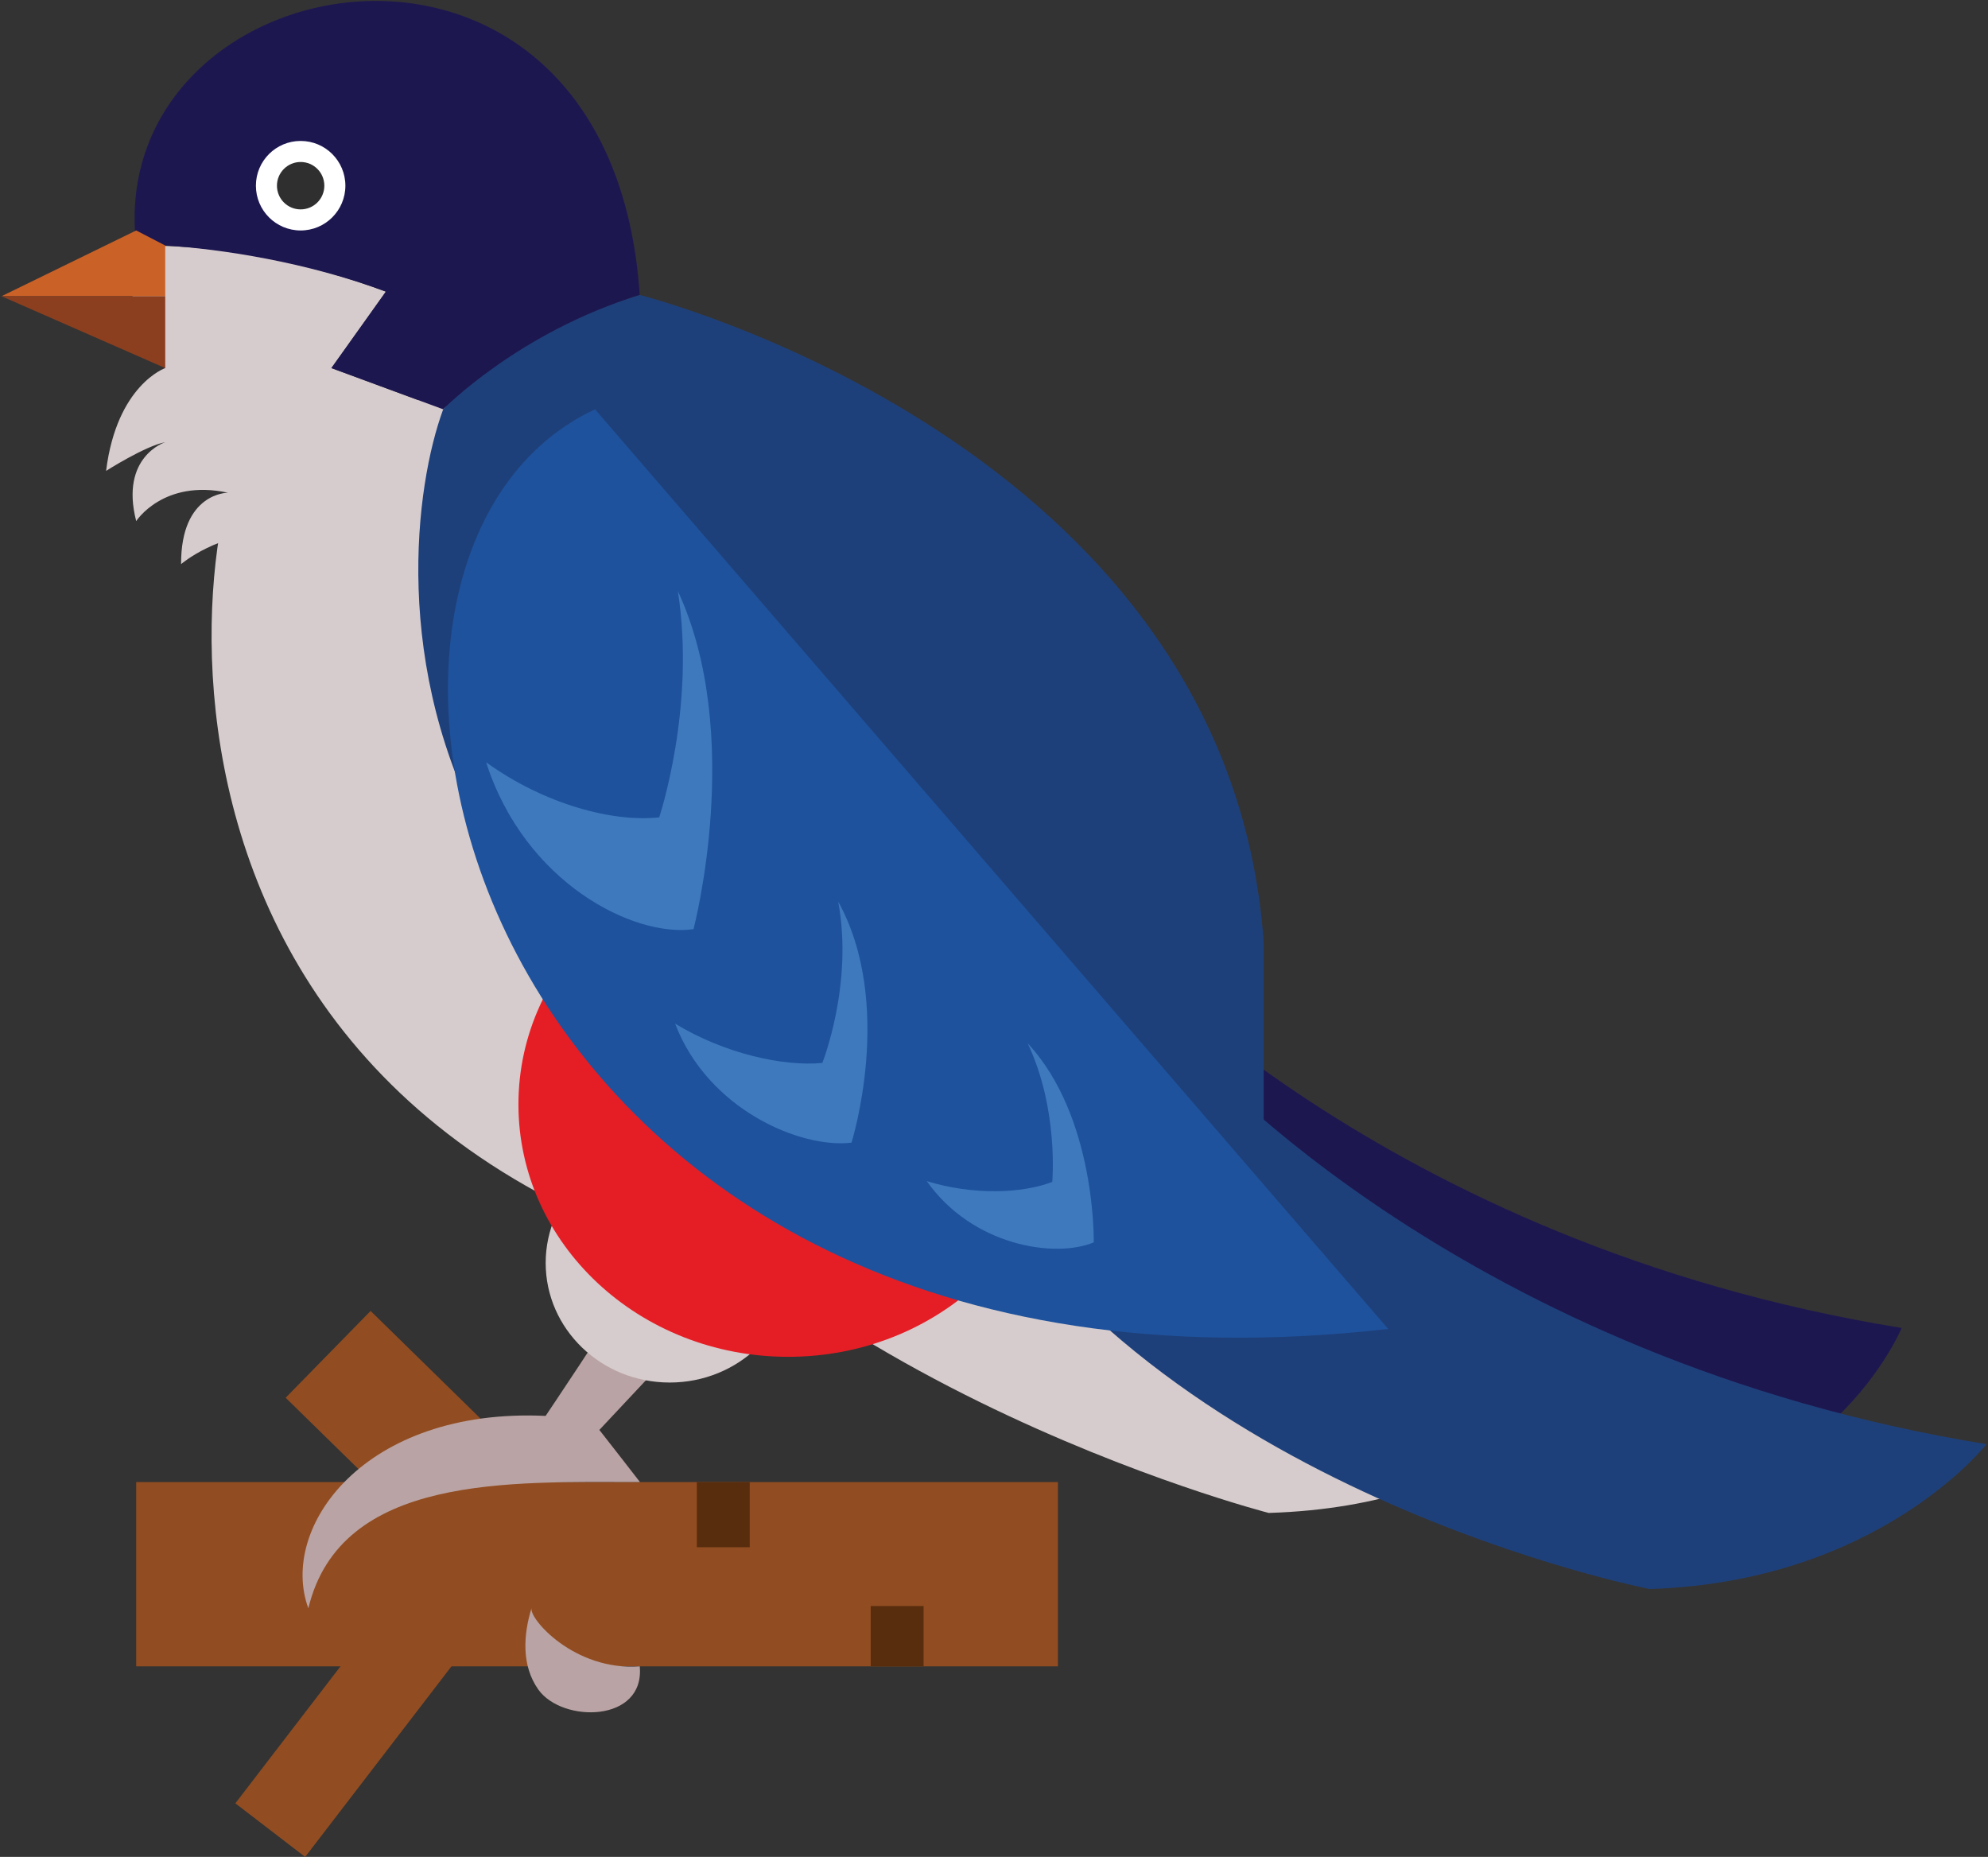 <?xml version="1.0" encoding="UTF-8"?>
<svg width="651px" height="608px" viewBox="0 0 651 608" version="1.1" xmlns="http://www.w3.org/2000/svg" xmlns:xlink="http://www.w3.org/1999/xlink">
    <rect x="0" y="0" width="651" height="608" fill="#333333" stroke="none"/>
    <!-- Generator: Sketch 52.6 (67491) - http://www.bohemiancoding.com/sketch -->
    <title>Group 19</title>
    <desc>Created with Sketch.</desc>
    <g id="Page-1" stroke="none" stroke-width="1" fill="none" fill-rule="evenodd">
        <g id="7456" transform="translate(-1237, -3823)">
            <g id="Group-19" transform="translate(1237, 3823)">
                <polygon id="Fill-50" fill="#914D21" points="44.6 545.61 346.43 545.61 346.43 485.27 44.6 485.27"></polygon>
                <polyline id="Fill-51" fill="#914D21" points="170.82 515.67 99.93 608.01 77.07 590.46 147.95 498.12 170.82 515.67"></polyline>
                <polyline id="Fill-52" fill="#914D21" points="157.5 520.29 93.54 457.66 121.36 429.24 185.33 491.88 157.5 520.29"></polyline>
                <path d="M196.27,468.2 L219.31,443.61 L201.62,428.24 C200.87,430.56 178.67,463.609 178.67,463.609 C119.28,460.84 91.25,500.12 100.97,526.6 C111.55,482.65 167.1,485.27 209.57,485.27 C209.48,485.08 196.27,468.2 196.27,468.2" id="Fill-53" fill="#BAA3A4"></path>
                <path d="M176.32,553.26 C170.71,545.41 171.36,535.3 174.07,526.49 C173.04,529.83 188.02,547.2 209.5,545.61 C211.19,564.08 184.15,564.2 176.32,553.26" id="Fill-54" fill="#BAA3A4"></path>
                <path d="M259.92,413.51 C259.92,435.15 241.74,452.68 219.31,452.68 C196.88,452.68 178.69,435.15 178.69,413.51 C178.69,391.88 196.88,374.34 219.31,374.34 C241.74,374.34 259.92,391.88 259.92,413.51" id="Fill-55" fill="#D6CCCD"></path>
                <path d="M255.77,307.52 C255.77,307.52 343.65,425.11 514.59,452.81 C514.59,452.81 490.61,493.04 415.47,495.38 C415.47,495.38 241.69,450.77 178.28,338.05 L255.77,307.52" id="Fill-56" fill="#D6CCCD"></path>
                <path d="M363.92,307.52 C363.92,307.52 451.79,407.12 622.73,434.81 C622.73,434.81 598.76,493.04 523.61,495.38 C523.61,495.38 349.83,450.77 286.43,338.05 L363.92,307.52" id="Fill-57" fill="#1D1750"></path>
                <path d="M391.69,345.57 C391.69,345.57 479.56,445.17 650.5,472.86 C650.5,472.86 615.36,517.94 540.21,520.29 C540.21,520.29 377.6,488.81 314.19,376.1 L391.69,345.57" id="Fill-58" fill="#1E407A"></path>
                <path d="M162.42,120.52 L136.88,130.98 L108.52,120.52 L126.36,95.49 C93.14,83.13 65.07,80.13 44.6,80.41 L44.6,83.77 C34.71,120.99 82.69,141.21 82.69,141.21 C59.3,174.14 29.49,422.39 346.43,429.14 L162.42,120.52" id="Fill-59" fill="#D6CCCD"></path>
                <path d="M209.5,96.59 C209.5,96.59 177.63,105.59 145.13,134.02 L108.52,120.52 L126.36,95.49 C100.45,85.85 72.59,81.53 54.11,80.39 C48.9,80.07 49.1,80.35 44.6,80.41 C33.56,-13.73 199.9,-44.24 209.5,96.59" id="Fill-60" fill="#1D1750"></path>
                <polyline id="Fill-61" fill="#CA6228" points="54.11 80.39 54.11 96.99 0.5 96.99 44.6 75.46 54.11 80.39"></polyline>
                <polyline id="Fill-62" fill="#8C3F1E" points="54.11 96.99 54.11 120.52 0.5 96.99 54.11 96.99"></polyline>
                <path d="M346.43,361.609 C346.43,407.26 306.89,444.26 258.1,444.26 C209.32,444.26 169.77,407.26 169.77,361.609 C169.77,315.96 209.32,278.95 258.1,278.95 C306.89,278.95 346.43,315.96 346.43,361.609" id="Fill-63" fill="#E51E25"></path>
                <path d="M209.5,96.59 C209.5,96.59 402.06,144.77 413.8,308.34 L413.8,401.45 C113.1,373.75 126.78,183.71 145.13,134.02 C145.13,134.02 169.77,108.76 209.5,96.59" id="Fill-64" fill="#1E407A"></path>
                <path d="M454.58,435.13 L194.85,134.02 C88.19,183.76 151.88,469.57 454.58,435.13" id="Fill-65" fill="#1E529D"></path>
                <path d="M113.1,60.8 C113.1,68.9 106.54,75.46 98.45,75.46 C90.35,75.46 83.8,68.9 83.8,60.8 C83.8,52.71 90.35,46.15 98.45,46.15 C106.54,46.15 113.1,52.71 113.1,60.8" id="Fill-66" fill="#FFFFFF"></path>
                <path d="M106.21,60.8 C106.21,65.09 102.74,68.56 98.45,68.56 C94.16,68.56 90.69,65.09 90.69,60.8 C90.69,56.52 94.16,53.04 98.45,53.04 C102.74,53.04 106.21,56.52 106.21,60.8" id="Fill-67" fill="#302F2F"></path>
                <path d="M54.11,120.52 C54.11,120.52 38.26,126 34.74,154.18 C34.74,154.18 47.65,145.96 54.11,144.78 C54.11,144.78 39.19,149.48 44.6,170.62 C44.6,170.62 53.52,156.75 74.66,161.33 C74.66,161.33 59.19,161.22 59.3,184.71 C59.3,184.71 71.49,174.14 90.69,174.14 L93.54,120.52 L71.14,108.76 L54.11,120.52" id="Fill-68" fill="#D6CCCD"></path>
                <polygon id="Fill-69" fill="#572D0E" points="285.12 545.61 302.45 545.61 302.45 525.87 285.12 525.87"></polygon>
                <polygon id="Fill-70" fill="#572D0E" points="228.18 506.6 245.51 506.6 245.51 485.27 228.18 485.27"></polygon>
                <path d="M221.98,193.54 C227.93,231.53 215.87,267.62 215.87,267.62 C200.84,269.32 178.23,263.37 159.19,249.59 C171.87,289.13 207.58,307.02 227.1,304.23 C227.1,304.23 243.86,240.75 221.98,193.54" id="Fill-71" fill="#3E79BD"></path>
                <path d="M274.48,295.21 C279.54,322.3 269.28,348.04 269.28,348.04 C256.5,349.25 237.28,345.01 221.08,335.18 C231.86,363.38 262.24,376.13 278.84,374.14 C278.84,374.14 293.09,328.88 274.48,295.21" id="Fill-72" fill="#3E79BD"></path>
                <path d="M336.51,341.58 C346.76,363.19 344.58,386.99 344.58,386.99 C334.75,390.79 318.55,391.42 303.47,386.72 C318.5,408 345.49,412.07 358.16,406.79 C358.16,406.79 359,365.75 336.51,341.58" id="Fill-73" fill="#3E79BD"></path>
            </g>
        </g>
    </g>
</svg>